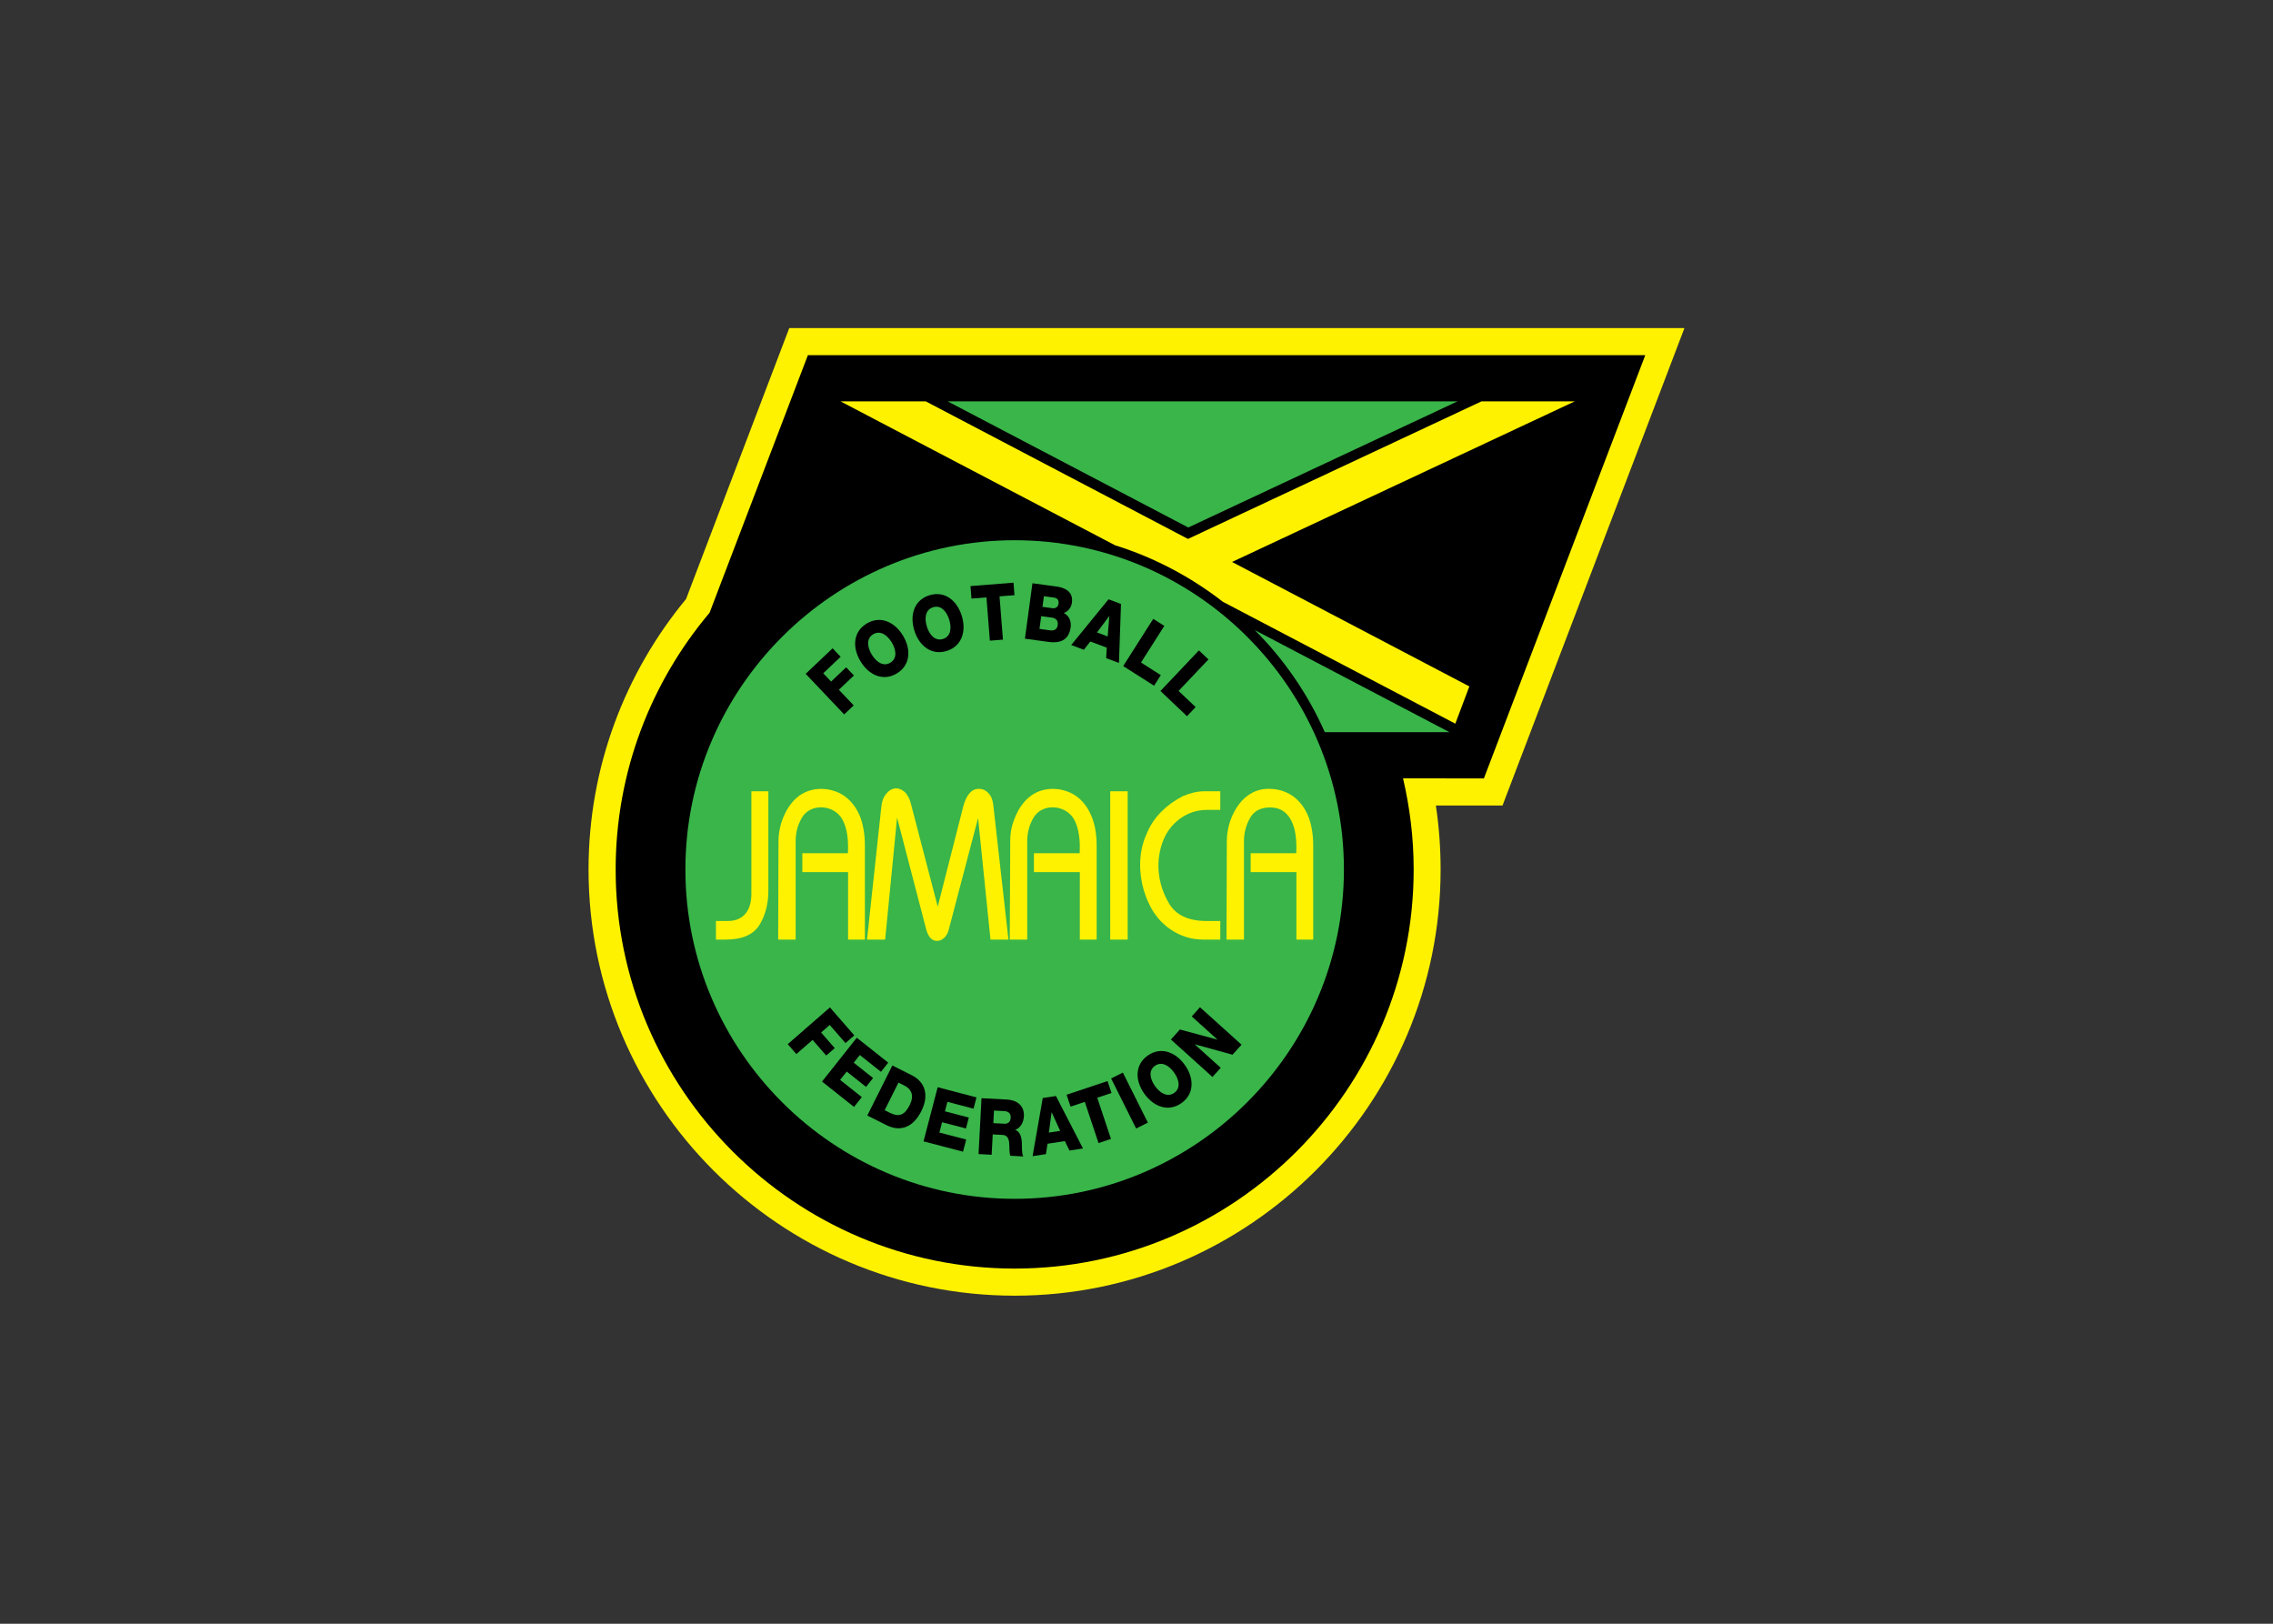 <svg clip-rule="evenodd" fill-rule="evenodd" stroke-linejoin="round" stroke-miterlimit="2" viewBox="0 0 560 400" xmlns="http://www.w3.org/2000/svg"><rect x="0" y="0" width="560" height="400" fill="#333333" stroke="none"/><path d="m353.757 198.431c.765 5.11 1.167 10.381 1.167 15.773 0 57.823-47.159 104.982-104.942 104.982-57.823 0-104.982-47.159-104.982-104.982 0-25.27 9.013-48.487 24.022-66.635l25.431-66.755h220.547l-44.826 117.617z" fill="#fff200" fill-rule="nonzero"/><path d="m345.669 191.751c1.69 7.243 2.616 14.727 2.616 22.453 0 54.161-44.182 98.303-98.303 98.303-54.16 0-98.302-44.142-98.302-98.303 0-24.023 8.691-46.113 23.137-63.255l24.224-63.456h206.302l-39.755 104.258z" fill-rule="nonzero"/><path d="m249.982 295.325c44.665 0 81.121-36.456 81.121-81.121s-36.456-81.121-81.121-81.121-81.121 36.456-81.121 81.121 36.456 81.121 81.121 81.121z" fill="#39b54a" fill-rule="nonzero"/><path d="m185.118 194.93h4.185v24.546c0 3.219-.765 6.035-2.214 8.409-1.488 2.374-4.265 3.582-8.329 3.582h-2.374v-4.588h2.938c1.891 0 3.299-.603 4.305-1.77 1.006-1.207 1.489-2.857 1.489-4.949z" fill="#fff200" fill-rule="nonzero"/><path d="m191.717 231.466.08-24.263c0-1.208.161-2.334.403-3.421.241-1.086.643-2.213 1.166-3.299.966-1.972 2.173-3.501 3.662-4.547 3.139-2.213 7.646-2.052 10.785 0 1.609 1.086 2.937 2.656 3.862 4.708.483 1.046.805 2.213 1.046 3.501.242 1.288.363 2.655.363 4.184v23.137h-4.145v-16.618h-11.266v-4.668h11.226l.04-1.448c0-2.978-.483-5.312-1.489-7.002-2.052-3.541-7.806-3.983-9.938-.201-1.006 1.771-1.489 3.661-1.489 5.674v24.263z" fill="#fff200" fill-rule="nonzero"/><path d="m213.607 231.466 3.5-32.432c.121-1.529.523-2.696 1.287-3.541.685-.845 1.53-1.288 2.455-1.288.725 0 1.449.362 2.213 1.046.644.725 1.127 1.69 1.409 2.938l6.559 25.149 6.277-24.626c.765-2.898 2.052-4.387 3.823-4.387.965 0 1.77.363 2.414 1.087.684.724 1.046 1.69 1.167 2.857l3.742 33.196h-4.426l-3.058-29.937-7.162 27.241c-.201.966-.604 1.69-1.127 2.213-.563.523-1.167.805-1.811.805-1.287 0-2.173-.965-2.696-2.897l-7.162-27.483-2.937 30.058h-4.467z" fill="#fff200" fill-rule="nonzero"/><path d="m248.775 231.466.121-24.263c0-1.208.12-2.334.362-3.421.281-1.086.684-2.213 1.207-3.299.925-1.972 2.173-3.501 3.661-4.547 3.099-2.213 7.606-2.052 10.744 0 1.65 1.086 2.937 2.656 3.863 4.708.483 1.046.845 2.213 1.087 3.501.241 1.288.361 2.655.361 4.184v23.137h-4.144v-16.618h-11.307v-4.668h11.267l.04-1.448c0-2.978-.523-5.312-1.489-7.002-2.092-3.541-7.846-3.983-9.979-.201-1.005 1.771-1.488 3.661-1.488 5.674v24.263z" fill="#fff200" fill-rule="nonzero"/><path d="m273.522 194.93h4.305v36.536h-4.305z" fill="#fff200"/><g fill-rule="nonzero"><path d="m281.288 209.093c.281-1.247.644-2.454 1.167-3.581.885-2.173 2.133-4.064 3.782-5.673.725-.725 1.53-1.408 2.374-2.012.885-.604 1.771-1.167 2.696-1.65 1.851-.804 3.621-1.247 5.311-1.247h4.024v4.587h-3.339c-1.248 0-2.415.201-3.501.563-1.127.362-2.133.926-3.099 1.61-1.81 1.328-3.138 3.018-4.023 5.11-2.133 5.191-1.529 10.905 1.328 15.733 1.689 2.898 4.788 4.346 9.214 4.346h3.421v4.587h-4.185c-2.937 0-5.592-.845-8.007-2.454-2.414-1.65-4.266-3.863-5.513-6.68-1.892-4.024-2.536-8.852-1.65-13.239z" fill="#fff200"/><path d="m302.172 231.466.08-24.263c0-1.208.161-2.334.402-3.421.241-1.086.644-2.213 1.167-3.299.965-1.972 2.173-3.501 3.662-4.547 1.489-1.086 3.178-1.609 5.03-1.609h.201c2.052 0 3.903.563 5.553 1.609 1.609 1.086 2.937 2.656 3.863 4.708.483 1.046.805 2.213 1.046 3.501s.362 2.655.362 4.184v23.137h-4.144v-16.618h-11.267v-4.668h11.226l.04-1.448c0-2.978-.482-5.312-1.488-7.002-1.087-1.851-2.736-2.817-4.909-2.817h-.121c-2.294 0-3.943.886-4.909 2.616-1.006 1.771-1.489 3.661-1.489 5.674v24.263z" fill="#fff200"/><path d="m359.069 98.88h-125.585l59.272 31.065z" fill="#39b54a"/><path d="m358.546 178.271 3.46-9.174-58.466-30.662 84.42-39.554h-22.976l-72.308 33.881-64.584-33.882h-21.004l67.641 35.451c9.698 3.018 18.671 7.806 26.558 13.922z" fill="#fff200"/><path d="m326.395 180.364h30.702l-47.964-25.149c7.203 7.202 13.078 15.733 17.262 25.149z" fill="#39b54a"/><path d="m204.474 248.173 5.998 6.893-2.17 1.887-3.877-4.455-2.126 1.85 3.353 3.852-2.097 1.825-3.353-3.853-4.004 3.484-2.121-2.437z"/><path d="m211.084 255.639 7.747 6.139-1.786 2.254-5.214-4.132-1.499 1.89 4.765 3.777-1.726 2.178-4.765-3.776-1.63 2.057 5.35 4.24-1.917 2.421-7.883-6.248z"/><path d="m219.85 262.483 4.769 2.387c3.401 1.704 4.287 5.018 2.377 8.832-2.021 4.039-5.176 5.179-8.546 3.491l-4.768-2.387zm-1.897 11.008 1.367.684c2.216 1.045 3.561.531 4.797-1.937 1.123-2.243.58-3.875-1.393-4.863l-1.367-.685z"/><path d="m231.015 267.834 9.562 2.502-.728 2.782-6.436-1.684-.61 2.334 5.882 1.539-.703 2.689-5.883-1.539-.664 2.54 6.605 1.727-.781 2.988-9.731-2.546z"/><path d="m241.815 270.538 6.315.333c2.185.115 4.278 1.328 4.132 4.103-.079 1.484-.795 2.857-2.126 3.347l-.002.039c1.3.416 1.595 2.075 1.63 3.391.004.58-.051 2.606.356 3.13l-3.192-.168c-.253-.477-.234-1.829-.248-2.216-.014-1.393-.146-2.83-1.656-2.91l-2.445-.129-.265 5.011-3.227-.17zm2.911 6.145 2.706.143c.971.051 1.522-.5 1.577-1.54.054-1.022-.65-1.523-1.552-1.57l-2.567-.136z"/><path d="m256.907 270.491 3.246-.494 6.661 12.924-3.332.507-1.127-2.327-4.276.651-.401 2.56-3.28.5zm1.508 8.516 2.782-.424-2.083-4.563-.035.005z"/><path d="m273.839 269.252-3.51 1.17 3.383 10.143-3.065 1.023-3.383-10.143-3.51 1.17-.976-2.929 10.085-3.364z"/><path d="m273.744 265.672 2.89-1.446 6.164 12.325-2.889 1.445z"/><path d="m282.733 260.057c3.176-2.279 6.825-.977 9.154 2.269 2.329 3.247 2.392 7.121-.784 9.399s-6.824.976-9.153-2.27-2.393-7.12.783-9.398zm6.57 9.159c1.694-1.215 1.151-3.344-.042-5.006-1.192-1.662-3.034-2.86-4.728-1.644-1.694 1.215-1.15 3.344.042 5.006 1.193 1.662 3.035 2.859 4.728 1.644z"/><path d="m288.478 256.075 2.222-2.464 9.192 2.488.024-.026-6.308-5.687 2.036-2.257 10.235 9.227-2.222 2.464-9.264-2.551-.023.025 6.379 5.751-2.036 2.258z"/><path d="m198.498 165.994 6.629-6.288 1.979 2.087-4.285 4.064 1.94 2.044 3.704-3.514 1.913 2.016-3.705 3.514 3.653 3.851-2.344 2.224z"/><path d="m213.524 153.608c3.344-2.022 6.879-.438 8.947 2.981 2.066 3.419 1.826 7.286-1.519 9.307-3.345 2.022-6.88.438-8.946-2.981-2.068-3.419-1.827-7.285 1.518-9.307zm5.83 9.646c1.784-1.079 1.409-3.242.351-4.994-1.058-1.751-2.8-3.088-4.584-2.009-1.784 1.078-1.409 3.242-.351 4.993 1.059 1.751 2.801 3.088 4.584 2.01z"/><path d="m228.963 146.647c3.731-1.166 6.786 1.215 7.978 5.029 1.192 3.813.037 7.511-3.694 8.677s-6.786-1.215-7.978-5.029c-1.192-3.813-.037-7.511 3.694-8.677zm3.363 10.758c1.989-.621 2.142-2.813 1.531-4.765-.61-1.953-1.983-3.667-3.972-3.045-1.99.622-2.142 2.812-1.532 4.765s1.983 3.667 3.973 3.045z"/><path d="m249.943 146.619-3.688.292.843 10.659-3.221.254-.843-10.659-3.688.291-.244-3.078 10.597-.838z"/><path d="m254.363 143.684 5.749.78c2.122.249 4.363 1.177 3.976 4.027-.166 1.223-.956 2.13-1.992 2.534 1.251.598 1.889 1.97 1.678 3.52-.441 3.251-2.728 3.953-5.362 3.596l-5.904-.802zm1.733 11.241 2.565.348c1.016.137 1.776-.169 1.929-1.297.164-1.204-.539-1.709-1.503-1.84l-2.565-.348zm.738-5.432 2.479.337c.551.075 1.352-.148 1.485-1.123.135-.995-.458-1.406-1.129-1.497l-2.479-.337z"/><path d="m273.108 147.63 3.073 1.153-.502 14.531-3.155-1.184.153-2.582-4.05-1.52-1.6 2.037-3.107-1.166zm-2.845 8.167 2.635.989.411-4.999-.032-.012z"/><path d="m284.123 152.454 2.726 1.735-5.739 9.022 4.88 3.104-1.657 2.606-7.607-4.839z"/><path d="m295.382 160.222 2.344 2.224-7.359 7.757 4.197 3.981-2.126 2.24-6.54-6.204z"/></g></svg>